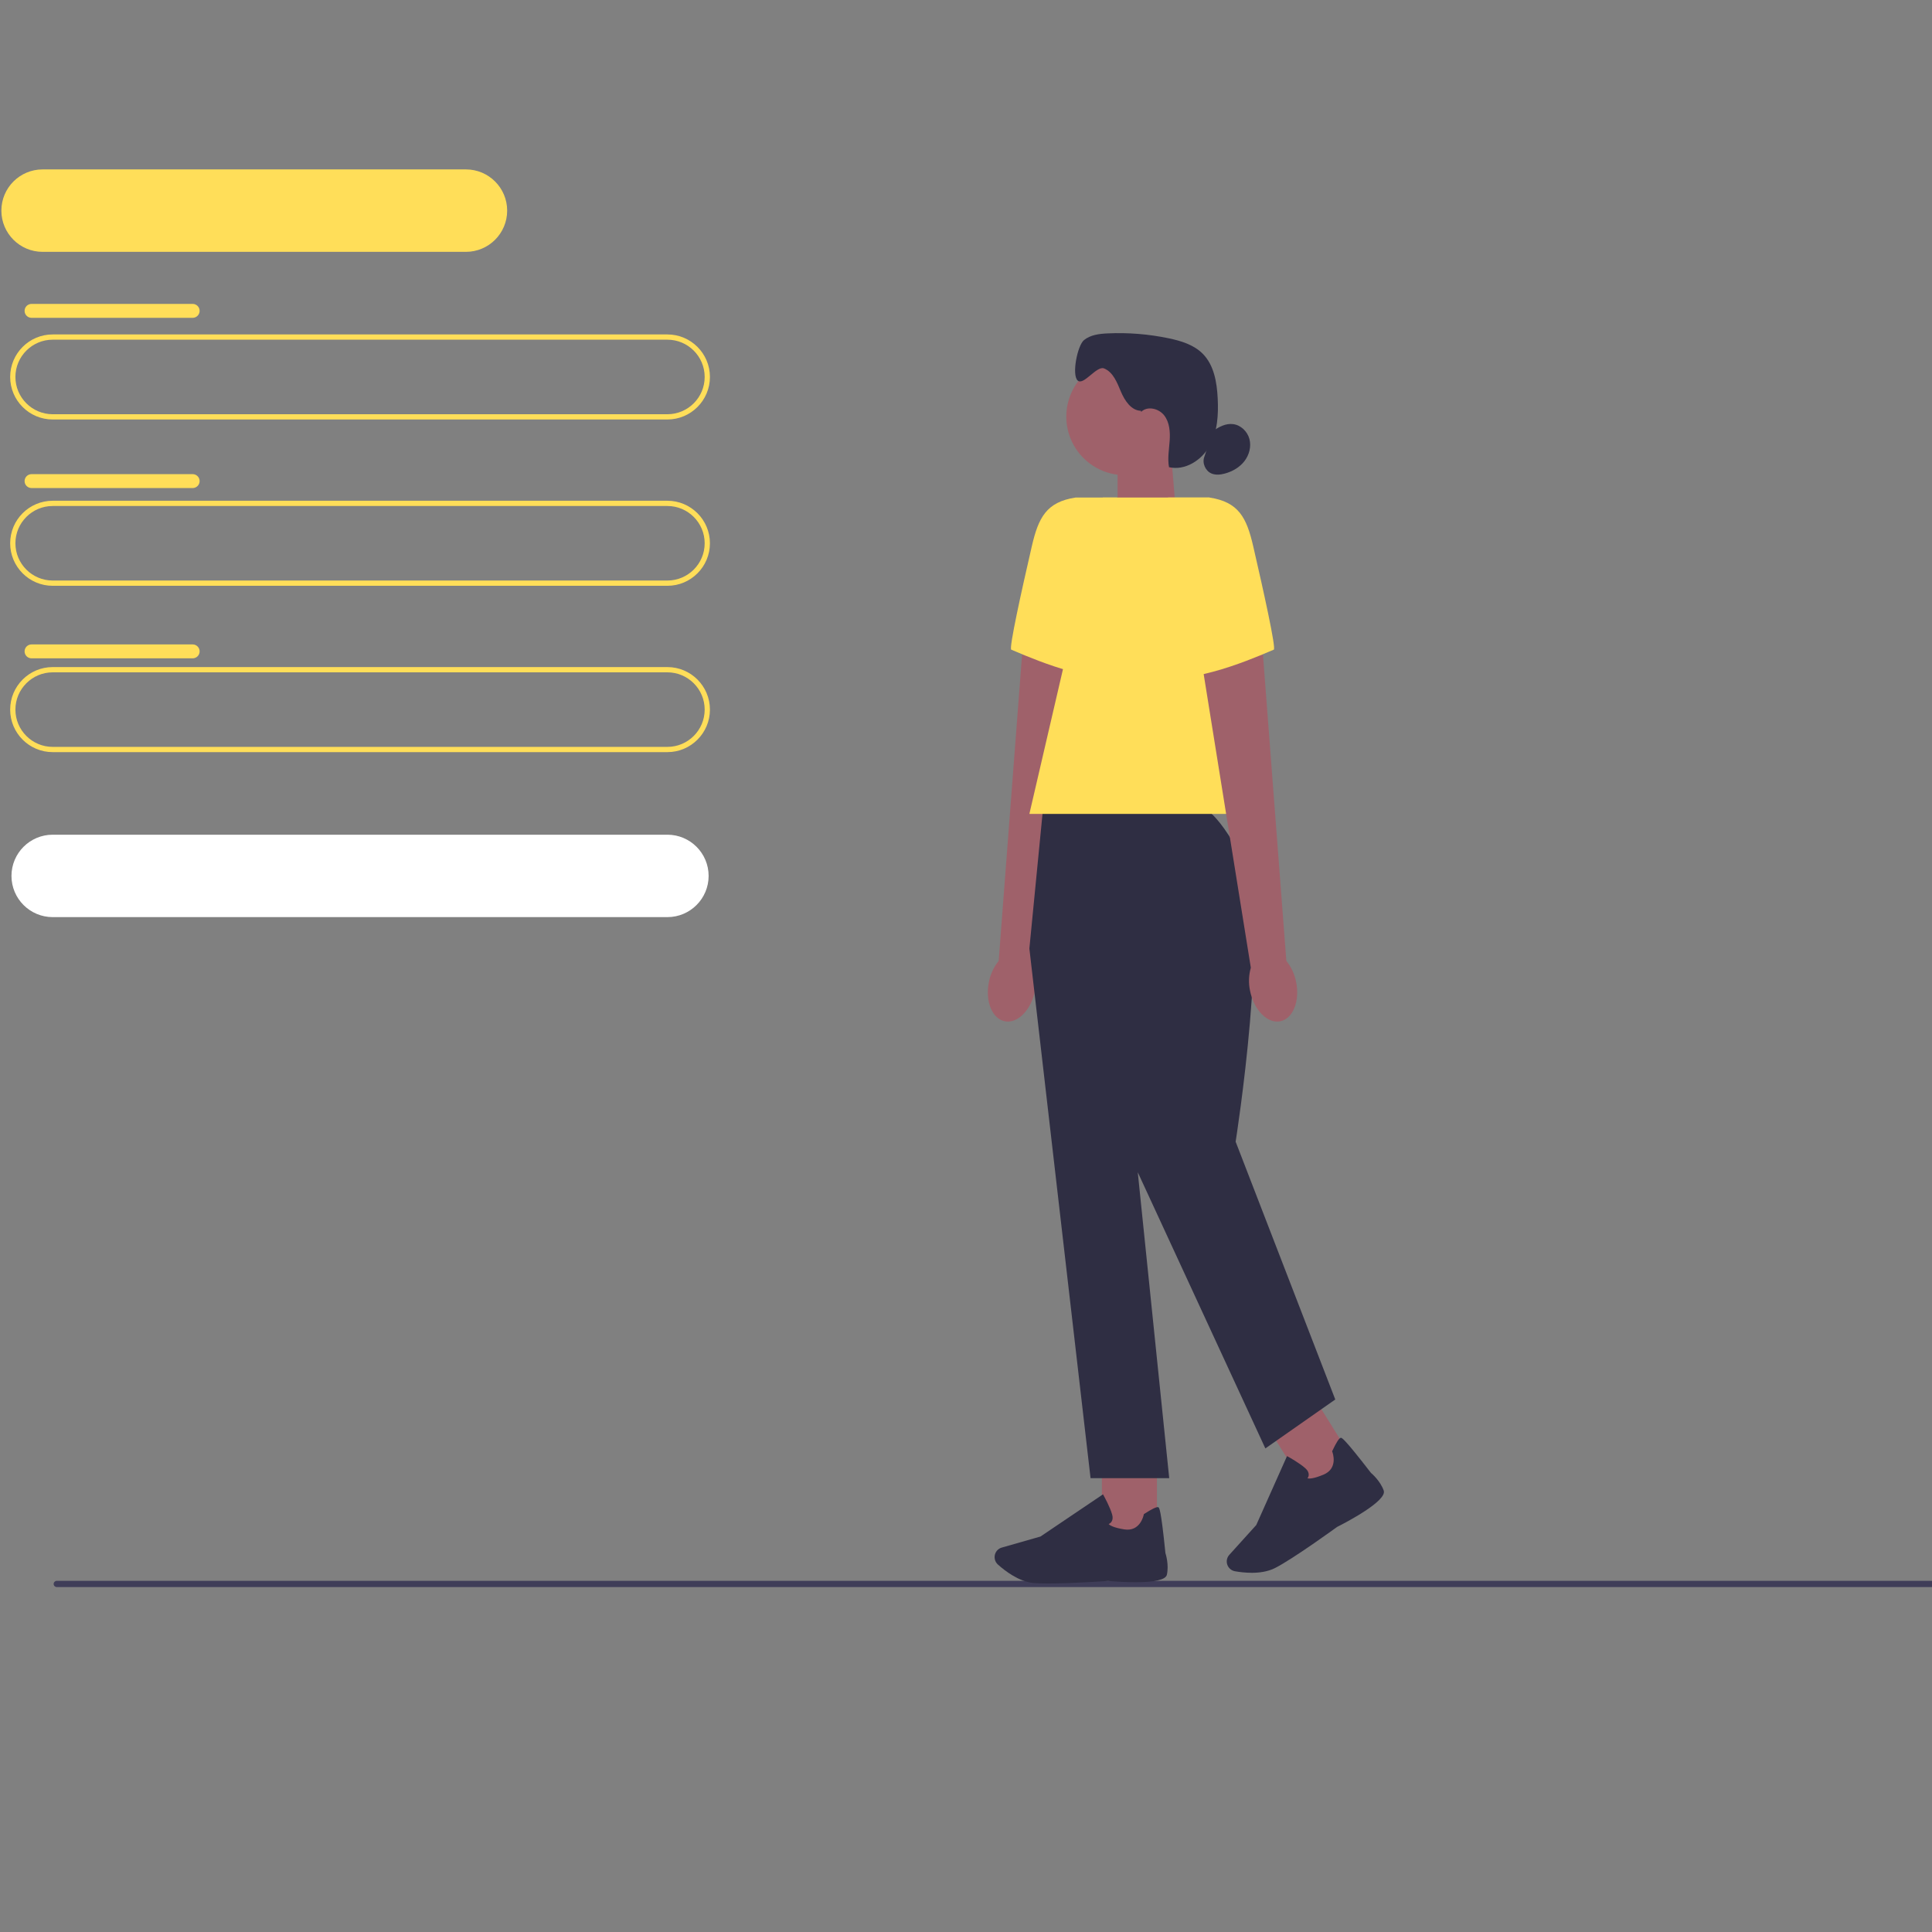 <svg xmlns="http://www.w3.org/2000/svg" xmlns:xlink="http://www.w3.org/1999/xlink" width="500" zoomAndPan="magnify" viewBox="0 0 375 375" height="500" preserveAspectRatio="xMidYMid meet" version="1.0"><rect x="0" y="0" width="375" height="375" fill="#808080" stroke="none"/><defs><clipPath id="466fc72934"><path d="M 10 306 L 375 306 L 375 308.133 L 10 308.133 Z M 10 306 " clip-rule="nonzero"/></clipPath><clipPath id="7f4ae19ff3"><path d="M 0 32.883 L 99 32.883 L 99 49 L 0 49 Z M 0 32.883 " clip-rule="nonzero"/></clipPath></defs><g clip-path="url(#466fc72934)"><path fill="#3f3d58" d="M 10.414 307.445 C 10.414 307.781 10.688 308.051 11.023 308.051 L 383.047 308.051 C 383.383 308.051 383.652 307.781 383.652 307.445 C 383.652 307.109 383.383 306.836 383.047 306.836 L 11.023 306.836 C 10.688 306.836 10.414 307.109 10.414 307.445 Z M 10.414 307.445 " fill-opacity="1" fill-rule="nonzero"/></g><path fill="#ffde59" d="M 129.543 81.422 L 10.227 81.422 C 5.676 81.422 1.973 77.719 1.973 73.168 C 1.973 68.617 5.676 64.914 10.227 64.914 L 129.543 64.914 C 134.094 64.914 137.797 68.617 137.797 73.168 C 137.797 77.719 134.094 81.422 129.543 81.422 Z M 10.227 65.934 C 6.238 65.934 2.992 69.18 2.992 73.168 C 2.992 77.156 6.238 80.402 10.227 80.402 L 129.543 80.402 C 133.531 80.402 136.777 77.156 136.777 73.168 C 136.777 69.18 133.531 65.934 129.543 65.934 Z M 10.227 65.934 " fill-opacity="1" fill-rule="nonzero"/><path fill="#ffffff" d="M 129.543 178.012 L 10.227 178.012 C 5.812 178.012 2.227 174.426 2.227 170.016 C 2.227 165.602 5.812 162.016 10.227 162.016 L 129.543 162.016 C 133.957 162.016 137.543 165.602 137.543 170.016 C 137.543 174.426 133.957 178.012 129.543 178.012 Z M 129.543 178.012 " fill-opacity="1" fill-rule="nonzero"/><g clip-path="url(#7f4ae19ff3)"><path fill="#ffde59" d="M 90.441 48.883 L 8.262 48.883 C 3.852 48.883 0.266 45.297 0.266 40.883 C 0.266 36.469 3.852 32.883 8.262 32.883 L 90.441 32.883 C 94.855 32.883 98.441 36.469 98.441 40.883 C 98.441 45.297 94.855 48.883 90.441 48.883 Z M 90.441 48.883 " fill-opacity="1" fill-rule="nonzero"/></g><path fill="#ffde59" d="M 129.543 113.703 L 10.227 113.703 C 5.676 113.703 1.973 110 1.973 105.449 C 1.973 100.898 5.676 97.195 10.227 97.195 L 129.543 97.195 C 134.094 97.195 137.797 100.898 137.797 105.449 C 137.797 110 134.094 113.703 129.543 113.703 Z M 10.227 98.215 C 6.238 98.215 2.992 101.461 2.992 105.449 C 2.992 109.438 6.238 112.68 10.227 112.68 L 129.543 112.68 C 133.531 112.68 136.777 109.438 136.777 105.449 C 136.777 101.461 133.531 98.215 129.543 98.215 Z M 10.227 98.215 " fill-opacity="1" fill-rule="nonzero"/><path fill="#ffde59" d="M 129.543 145.988 L 10.227 145.988 C 5.676 145.988 1.973 142.285 1.973 137.734 C 1.973 133.184 5.676 129.48 10.227 129.48 L 129.543 129.48 C 134.094 129.48 137.797 133.184 137.797 137.734 C 137.797 142.285 134.094 145.988 129.543 145.988 Z M 10.227 130.5 C 6.238 130.5 2.992 133.746 2.992 137.734 C 2.992 141.723 6.238 144.969 10.227 144.969 L 129.543 144.969 C 133.531 144.969 136.777 141.723 136.777 137.734 C 136.777 133.746 133.531 130.5 129.543 130.5 Z M 10.227 130.5 " fill-opacity="1" fill-rule="nonzero"/><path fill="#ffde59" d="M 6.125 58.988 L 37.395 58.988 C 38.141 58.988 38.746 59.59 38.746 60.34 C 38.746 61.082 38.141 61.691 37.395 61.691 L 6.125 61.691 C 5.379 61.691 4.773 61.09 4.773 60.34 C 4.773 59.594 5.379 58.988 6.125 58.988 Z M 6.125 58.988 " fill-opacity="1" fill-rule="nonzero"/><path fill="#ffde59" d="M 6.125 92.031 L 37.395 92.031 C 38.141 92.031 38.746 92.633 38.746 93.379 C 38.746 94.125 38.141 94.73 37.395 94.73 L 6.125 94.73 C 5.379 94.73 4.773 94.129 4.773 93.383 C 4.773 92.641 5.379 92.031 6.125 92.031 Z M 6.125 92.031 " fill-opacity="1" fill-rule="nonzero"/><path fill="#ffde59" d="M 6.125 125.082 L 37.395 125.082 C 38.141 125.082 38.746 125.684 38.746 126.434 C 38.746 127.18 38.141 127.781 37.395 127.781 L 6.125 127.781 C 5.379 127.781 4.773 127.18 4.773 126.43 C 4.773 125.684 5.379 125.082 6.125 125.082 Z M 6.125 125.082 " fill-opacity="1" fill-rule="nonzero"/><path fill="#9f616a" d="M 228.328 100.352 L 216.922 104.105 L 216.922 87.688 L 227.273 87.688 Z M 228.328 100.352 " fill-opacity="1" fill-rule="nonzero"/><path fill="#9f616a" d="M 229.699 80.867 C 229.699 81.613 229.629 82.352 229.48 83.082 C 229.336 83.816 229.121 84.527 228.836 85.215 C 228.551 85.906 228.199 86.559 227.785 87.18 C 227.371 87.801 226.898 88.375 226.371 88.902 C 225.844 89.43 225.27 89.902 224.648 90.316 C 224.027 90.73 223.375 91.082 222.684 91.367 C 221.996 91.652 221.285 91.867 220.551 92.012 C 219.82 92.156 219.082 92.23 218.336 92.23 C 217.59 92.23 216.848 92.156 216.117 92.012 C 215.387 91.867 214.676 91.652 213.984 91.367 C 213.297 91.082 212.641 90.73 212.02 90.316 C 211.398 89.902 210.824 89.43 210.297 88.902 C 209.77 88.375 209.301 87.801 208.883 87.18 C 208.469 86.559 208.121 85.906 207.836 85.215 C 207.547 84.527 207.332 83.816 207.188 83.082 C 207.043 82.352 206.969 81.613 206.969 80.867 C 206.969 80.121 207.043 79.379 207.188 78.648 C 207.332 77.918 207.547 77.207 207.836 76.516 C 208.121 75.828 208.469 75.172 208.883 74.551 C 209.301 73.93 209.77 73.355 210.297 72.828 C 210.824 72.301 211.398 71.832 212.02 71.414 C 212.641 71 213.297 70.652 213.984 70.367 C 214.676 70.078 215.387 69.863 216.117 69.719 C 216.848 69.574 217.59 69.5 218.336 69.5 C 219.082 69.5 219.82 69.574 220.551 69.719 C 221.285 69.863 221.996 70.078 222.684 70.367 C 223.375 70.652 224.027 71 224.648 71.414 C 225.27 71.832 225.844 72.301 226.371 72.828 C 226.898 73.355 227.371 73.93 227.785 74.551 C 228.199 75.172 228.551 75.828 228.836 76.516 C 229.121 77.207 229.336 77.918 229.48 78.648 C 229.629 79.379 229.699 80.121 229.699 80.867 Z M 229.699 80.867 " fill-opacity="1" fill-rule="nonzero"/><path fill="#2f2e43" d="M 221.457 79.738 C 219.555 79.684 218.305 77.758 217.562 76.004 C 216.824 74.25 216.066 72.234 214.301 71.512 C 212.855 70.918 210.309 74.922 209.172 73.855 C 207.984 72.746 209.141 67.035 210.402 66.012 C 211.664 64.984 213.387 64.785 215.008 64.711 C 218.969 64.527 222.953 64.848 226.832 65.66 C 229.234 66.16 231.703 66.914 233.438 68.648 C 235.633 70.852 236.195 74.172 236.352 77.281 C 236.516 80.457 236.332 83.785 234.785 86.562 C 233.242 89.344 230.008 91.395 226.906 90.684 C 226.594 89 226.91 87.273 227.031 85.559 C 227.148 83.852 227.027 82.004 225.98 80.641 C 224.941 79.277 222.707 78.738 221.492 79.949 " fill-opacity="1" fill-rule="nonzero"/><path fill="#2f2e43" d="M 235.438 83.676 C 236.578 82.844 237.938 82.145 239.336 82.32 C 240.848 82.504 242.125 83.746 242.516 85.223 C 242.902 86.695 242.469 88.32 241.531 89.523 C 240.598 90.727 239.203 91.523 237.734 91.918 C 236.883 92.148 235.949 92.246 235.137 91.898 C 233.945 91.383 233.297 89.859 233.766 88.645 " fill-opacity="1" fill-rule="nonzero"/><path fill="#9f616a" d="M 191.945 190.613 C 191.188 194.348 192.578 197.758 195.047 198.234 C 197.516 198.707 200.133 196.059 200.887 192.328 C 201.211 190.836 201.16 189.297 200.742 187.828 L 210.141 129.293 L 198.383 127.078 L 193.844 186.508 C 192.879 187.711 192.23 189.117 191.945 190.617 Z M 191.945 190.613 " fill-opacity="1" fill-rule="nonzero"/><path fill="#ffde59" d="M 216.801 96.57 L 208.773 96.57 C 203.102 97.434 201.562 100.461 200.27 106.051 C 198.301 114.578 195.789 125.934 196.289 126.102 C 197.09 126.367 210.75 132.797 217.711 131.328 Z M 216.801 96.57 " fill-opacity="1" fill-rule="nonzero"/><path fill="#9f616a" d="M 213.875 283.023 L 224.559 283.023 L 224.559 298.18 L 213.875 298.18 Z M 213.875 283.023 " fill-opacity="1" fill-rule="nonzero"/><path fill="#2f2e43" d="M 203.477 307.352 C 202.352 307.352 201.352 307.328 200.598 307.258 C 197.762 306.996 195.055 304.898 193.691 303.676 C 193.078 303.125 192.887 302.246 193.199 301.492 C 193.43 300.949 193.883 300.543 194.449 300.383 L 201.949 298.242 L 214.09 290.051 L 214.227 290.293 C 214.277 290.387 215.473 292.535 215.871 293.984 C 216.023 294.535 215.984 294.992 215.754 295.352 C 215.594 295.594 215.371 295.738 215.191 295.82 C 215.41 296.047 216.102 296.52 218.223 296.855 C 221.32 297.344 221.973 294.137 221.996 294.004 L 222.02 293.895 L 222.109 293.836 C 223.582 292.887 224.492 292.453 224.805 292.543 C 224.996 292.602 225.324 292.703 226.207 301.441 C 226.293 301.715 226.91 303.727 226.492 305.648 C 226.039 307.742 216.895 307.02 215.066 306.859 C 215.016 306.863 208.168 307.352 203.48 307.352 Z M 203.477 307.352 " fill-opacity="1" fill-rule="nonzero"/><path fill="#9f616a" d="M 245.91 276.77 L 254.973 271.117 L 262.996 283.977 L 253.93 289.629 Z M 245.91 276.77 " fill-opacity="1" fill-rule="nonzero"/><path fill="#2f2e43" d="M 242.938 305.277 C 241.684 305.277 240.531 305.125 239.707 304.98 C 238.902 304.84 238.27 304.195 238.137 303.391 C 238.047 302.809 238.215 302.223 238.613 301.789 L 243.84 296.004 L 249.809 282.629 L 250.055 282.762 C 250.145 282.812 252.293 284 253.398 285.02 C 253.824 285.406 254.031 285.82 254.023 286.246 C 254.016 286.539 253.906 286.773 253.793 286.941 C 254.098 287.023 254.93 287.055 256.91 286.219 C 259.797 285 258.656 281.93 258.602 281.801 L 258.562 281.699 L 258.609 281.602 C 259.359 280.016 259.895 279.168 260.211 279.082 C 260.41 279.027 260.734 278.938 266.105 285.891 C 266.328 286.074 267.914 287.457 268.578 289.309 C 269.297 291.324 261.16 295.555 259.523 296.379 C 259.469 296.422 250.957 302.609 247.457 304.367 C 246.07 305.066 244.426 305.281 242.934 305.281 Z M 242.938 305.277 " fill-opacity="1" fill-rule="nonzero"/><path fill="#2f2e43" d="M 232.426 156.285 L 202.516 156.285 L 199.801 184.109 L 211.676 286.906 L 226.945 286.906 L 220.84 227.535 L 245.605 281.137 L 259.176 271.641 L 239.836 221.598 C 239.836 221.598 246.742 178.004 241.316 167.141 C 235.887 156.285 232.426 156.285 232.426 156.285 Z M 232.426 156.285 " fill-opacity="1" fill-rule="nonzero"/><path fill="#ffde59" d="M 247.305 157.98 L 199.801 157.98 L 214.055 96.57 L 234.75 96.57 Z M 247.305 157.98 " fill-opacity="1" fill-rule="nonzero"/><path fill="#9f616a" d="M 251.578 190.613 C 252.34 194.348 250.945 197.758 248.477 198.234 C 246.008 198.707 243.391 196.059 242.637 192.328 C 242.316 190.836 242.367 189.297 242.785 187.828 L 233.383 129.293 L 245.141 127.078 L 249.68 186.508 C 250.645 187.711 251.293 189.117 251.578 190.617 Z M 251.578 190.613 " fill-opacity="1" fill-rule="nonzero"/><path fill="#ffde59" d="M 226.727 96.57 L 234.75 96.57 C 240.422 97.434 241.965 100.461 243.254 106.051 C 245.223 114.578 247.738 125.934 247.238 126.102 C 246.438 126.367 232.777 132.797 225.812 131.328 Z M 226.727 96.57 " fill-opacity="1" fill-rule="nonzero"/></svg>